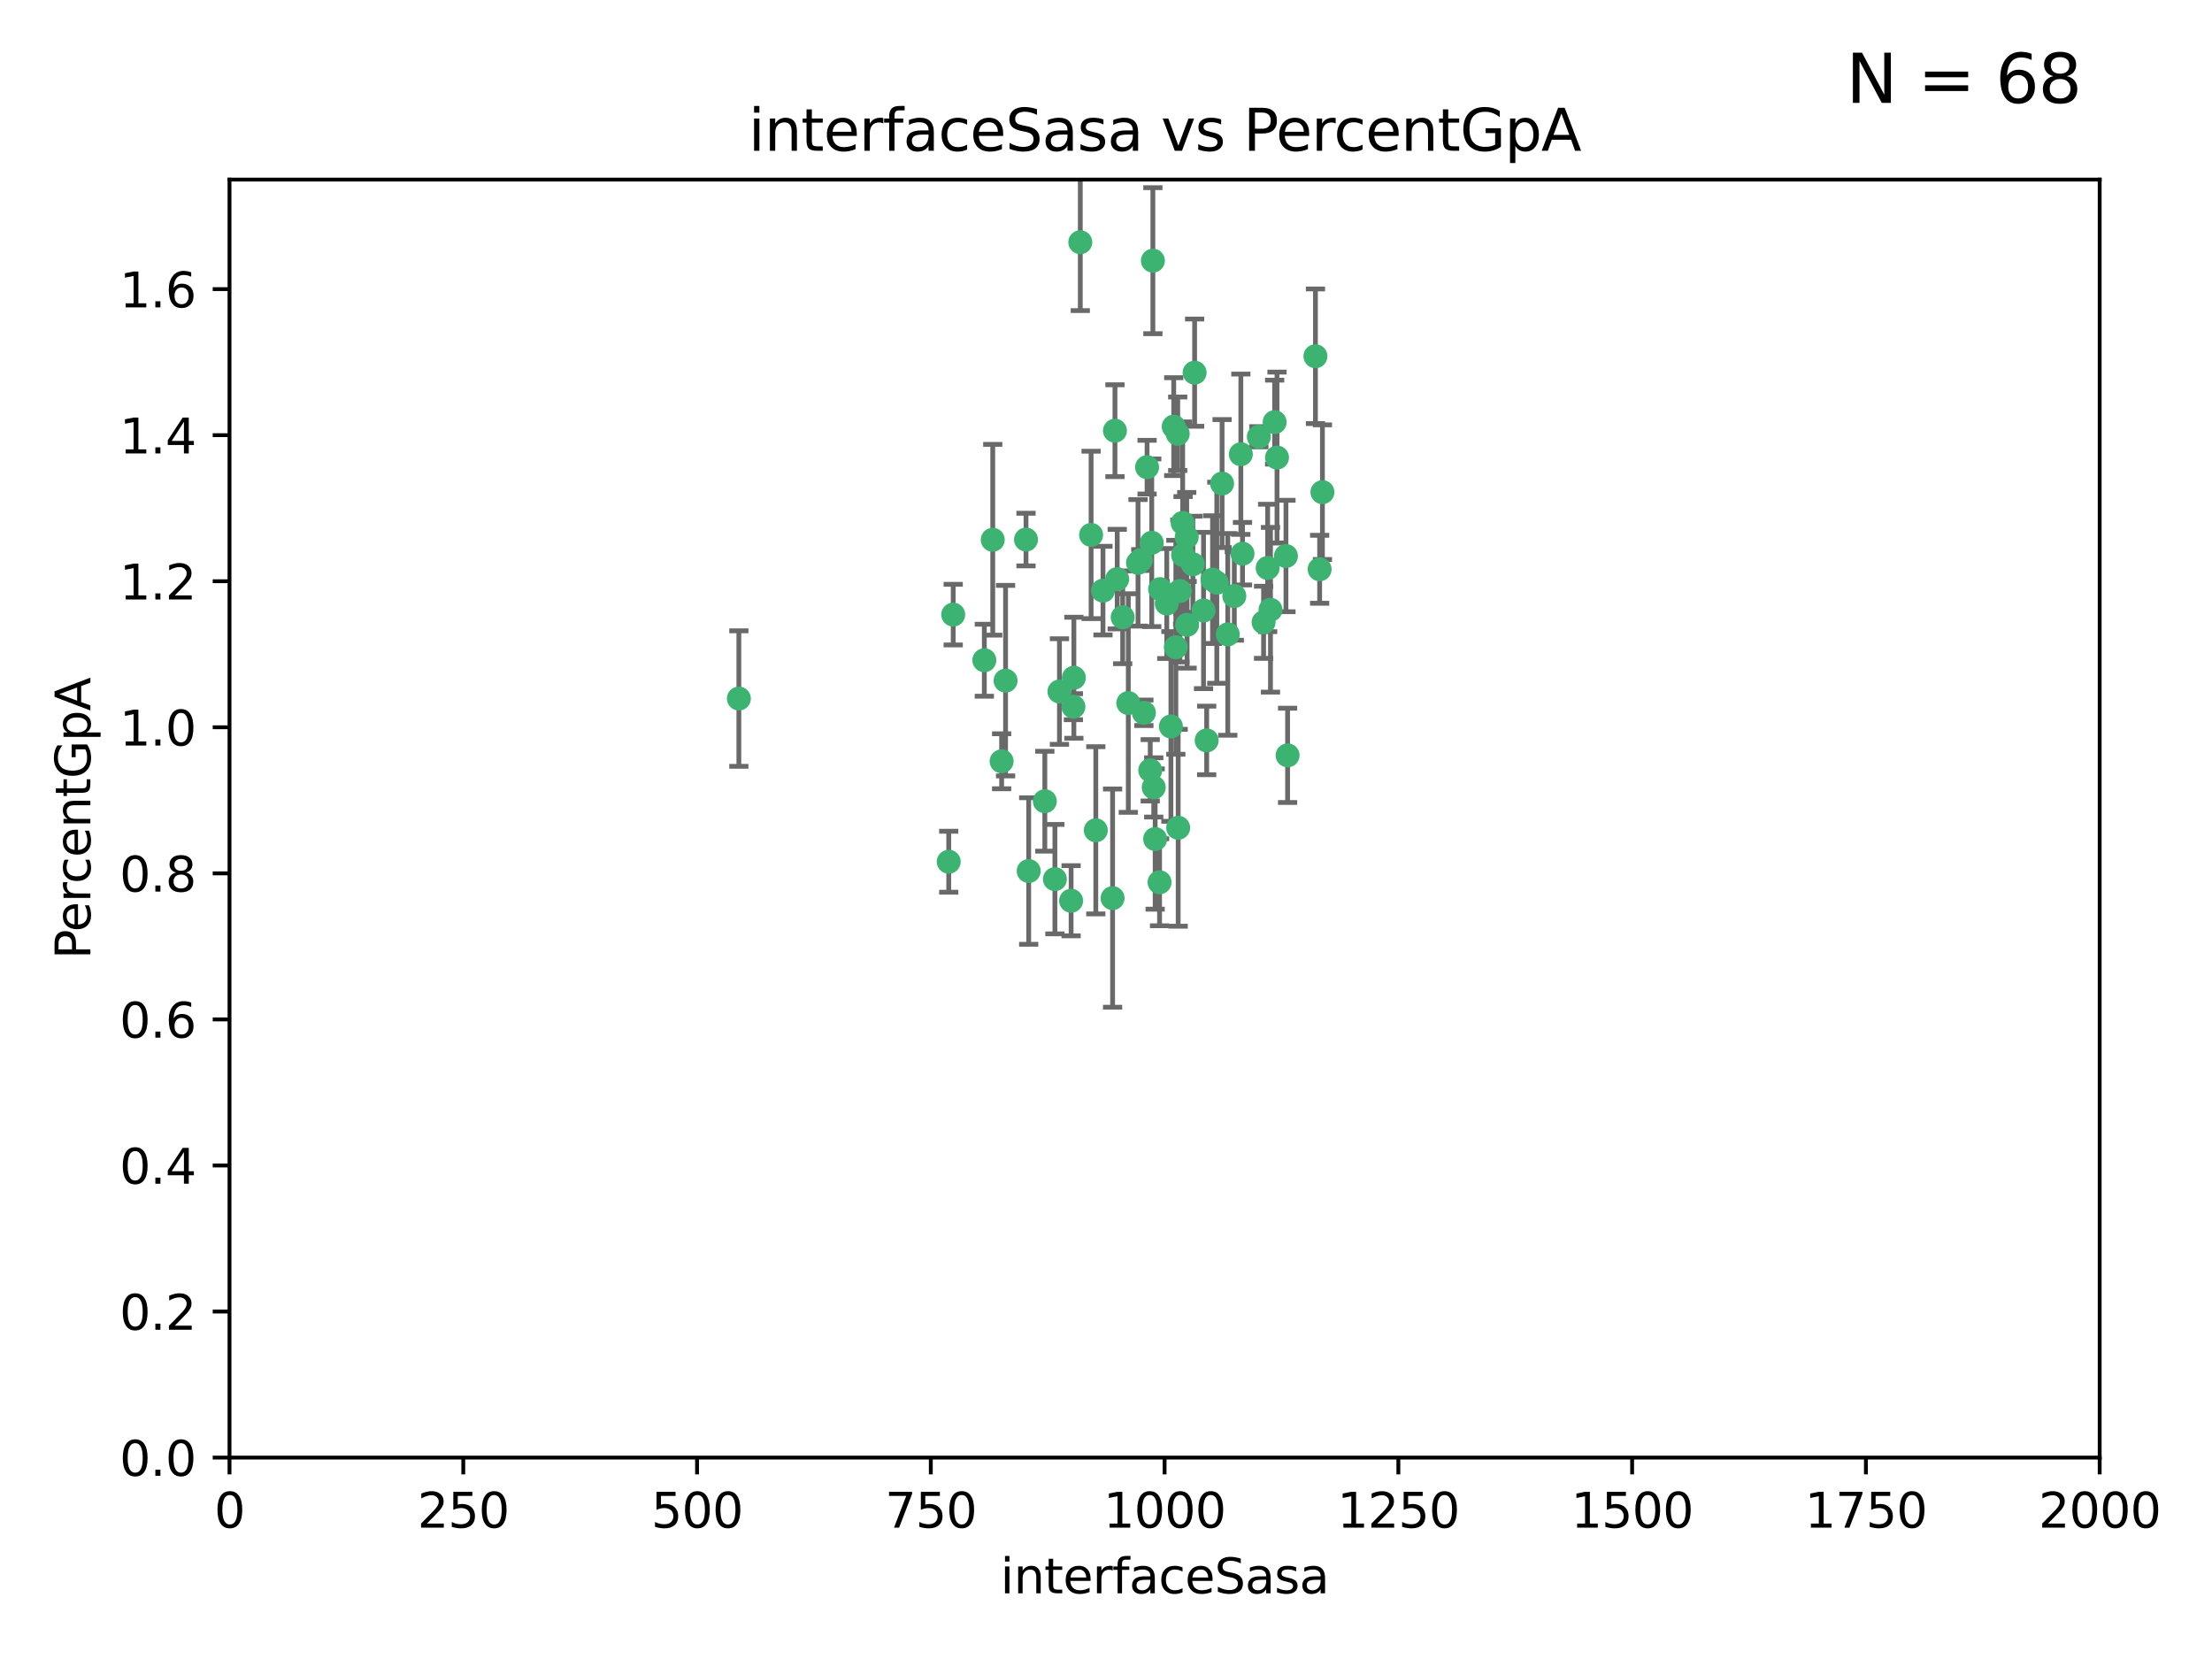 <?xml version="1.0" encoding="utf-8" standalone="no"?>
<!DOCTYPE svg PUBLIC "-//W3C//DTD SVG 1.1//EN"
  "http://www.w3.org/Graphics/SVG/1.1/DTD/svg11.dtd">
<svg xmlns:xlink="http://www.w3.org/1999/xlink" width="460.8pt" height="345.6pt" viewBox="0 0 460.8 345.6" xmlns="http://www.w3.org/2000/svg" version="1.1">
 <defs>
  <style type="text/css">*{stroke-linejoin: round; stroke-linecap: butt}</style>
 </defs>
 <g id="figure_1">
  <g id="patch_1">
   <path d="M 0 345.6 
L 460.8 345.6 
L 460.8 0 
L 0 0 
z
" style="fill: #ffffff"/>
  </g>
  <g id="axes_1">
   <g id="patch_2">
    <path d="M 47.81 303.64 
L 437.4 303.64 
L 437.4 37.411 
L 47.81 37.411 
z
" style="fill: #ffffff"/>
   </g>
   <g id="PathCollection_1">
    <defs>
     <path id="mf30e67324e" d="M 0 1.118 
C 0.297 1.118 0.581 1 0.791 0.791 
C 1 0.581 1.118 0.297 1.118 0 
C 1.118 -0.297 1 -0.581 0.791 -0.791 
C 0.581 -1 0.297 -1.118 0 -1.118 
C -0.297 -1.118 -0.581 -1 -0.791 -0.791 
C -1 -0.581 -1.118 -0.297 -1.118 0 
C -1.118 0.297 -1 0.581 -0.791 0.791 
C -0.581 1 -0.297 1.118 0 1.118 
z
" style="stroke: #3cb371"/>
    </defs>
    <g clip-path="url(#p46b8cdeca1)">
     <use xlink:href="#mf30e67324e" x="275.486" y="102.526" style="fill: #3cb371; stroke: #3cb371"/>
     <use xlink:href="#mf30e67324e" x="274.906" y="118.592" style="fill: #3cb371; stroke: #3cb371"/>
     <use xlink:href="#mf30e67324e" x="258.839" y="115.347" style="fill: #3cb371; stroke: #3cb371"/>
     <use xlink:href="#mf30e67324e" x="266.025" y="95.318" style="fill: #3cb371; stroke: #3cb371"/>
     <use xlink:href="#mf30e67324e" x="274.033" y="74.211" style="fill: #3cb371; stroke: #3cb371"/>
     <use xlink:href="#mf30e67324e" x="244.948" y="134.836" style="fill: #3cb371; stroke: #3cb371"/>
     <use xlink:href="#mf30e67324e" x="245.342" y="90.362" style="fill: #3cb371; stroke: #3cb371"/>
     <use xlink:href="#mf30e67324e" x="238.294" y="148.487" style="fill: #3cb371; stroke: #3cb371"/>
     <use xlink:href="#mf30e67324e" x="265.53" y="87.939" style="fill: #3cb371; stroke: #3cb371"/>
     <use xlink:href="#mf30e67324e" x="240.166" y="54.304" style="fill: #3cb371; stroke: #3cb371"/>
     <use xlink:href="#mf30e67324e" x="233.876" y="128.593" style="fill: #3cb371; stroke: #3cb371"/>
     <use xlink:href="#mf30e67324e" x="246.37" y="108.935" style="fill: #3cb371; stroke: #3cb371"/>
     <use xlink:href="#mf30e67324e" x="247.296" y="130.157" style="fill: #3cb371; stroke: #3cb371"/>
     <use xlink:href="#mf30e67324e" x="231.774" y="187.094" style="fill: #3cb371; stroke: #3cb371"/>
     <use xlink:href="#mf30e67324e" x="238.956" y="97.317" style="fill: #3cb371; stroke: #3cb371"/>
     <use xlink:href="#mf30e67324e" x="243.059" y="125.723" style="fill: #3cb371; stroke: #3cb371"/>
     <use xlink:href="#mf30e67324e" x="267.887" y="115.829" style="fill: #3cb371; stroke: #3cb371"/>
     <use xlink:href="#mf30e67324e" x="245.788" y="123.117" style="fill: #3cb371; stroke: #3cb371"/>
     <use xlink:href="#mf30e67324e" x="219.756" y="183.14" style="fill: #3cb371; stroke: #3cb371"/>
     <use xlink:href="#mf30e67324e" x="220.702" y="144.057" style="fill: #3cb371; stroke: #3cb371"/>
     <use xlink:href="#mf30e67324e" x="217.656" y="166.909" style="fill: #3cb371; stroke: #3cb371"/>
     <use xlink:href="#mf30e67324e" x="244.508" y="88.874" style="fill: #3cb371; stroke: #3cb371"/>
     <use xlink:href="#mf30e67324e" x="250.718" y="127.171" style="fill: #3cb371; stroke: #3cb371"/>
     <use xlink:href="#mf30e67324e" x="245.435" y="172.439" style="fill: #3cb371; stroke: #3cb371"/>
     <use xlink:href="#mf30e67324e" x="264.664" y="127.028" style="fill: #3cb371; stroke: #3cb371"/>
     <use xlink:href="#mf30e67324e" x="240.345" y="164.032" style="fill: #3cb371; stroke: #3cb371"/>
     <use xlink:href="#mf30e67324e" x="229.772" y="123.038" style="fill: #3cb371; stroke: #3cb371"/>
     <use xlink:href="#mf30e67324e" x="257.131" y="124.161" style="fill: #3cb371; stroke: #3cb371"/>
     <use xlink:href="#mf30e67324e" x="153.919" y="145.522" style="fill: #3cb371; stroke: #3cb371"/>
     <use xlink:href="#mf30e67324e" x="268.23" y="157.353" style="fill: #3cb371; stroke: #3cb371"/>
     <use xlink:href="#mf30e67324e" x="206.808" y="112.441" style="fill: #3cb371; stroke: #3cb371"/>
     <use xlink:href="#mf30e67324e" x="246.456" y="115.624" style="fill: #3cb371; stroke: #3cb371"/>
     <use xlink:href="#mf30e67324e" x="252.596" y="120.746" style="fill: #3cb371; stroke: #3cb371"/>
     <use xlink:href="#mf30e67324e" x="239.93" y="113.07" style="fill: #3cb371; stroke: #3cb371"/>
     <use xlink:href="#mf30e67324e" x="232.737" y="120.64" style="fill: #3cb371; stroke: #3cb371"/>
     <use xlink:href="#mf30e67324e" x="225.044" y="50.463" style="fill: #3cb371; stroke: #3cb371"/>
     <use xlink:href="#mf30e67324e" x="264.075" y="118.317" style="fill: #3cb371; stroke: #3cb371"/>
     <use xlink:href="#mf30e67324e" x="255.769" y="132.151" style="fill: #3cb371; stroke: #3cb371"/>
     <use xlink:href="#mf30e67324e" x="248.492" y="117.548" style="fill: #3cb371; stroke: #3cb371"/>
     <use xlink:href="#mf30e67324e" x="198.57" y="128.033" style="fill: #3cb371; stroke: #3cb371"/>
     <use xlink:href="#mf30e67324e" x="241.67" y="122.726" style="fill: #3cb371; stroke: #3cb371"/>
     <use xlink:href="#mf30e67324e" x="213.736" y="112.4" style="fill: #3cb371; stroke: #3cb371"/>
     <use xlink:href="#mf30e67324e" x="253.48" y="121.39" style="fill: #3cb371; stroke: #3cb371"/>
     <use xlink:href="#mf30e67324e" x="227.298" y="111.43" style="fill: #3cb371; stroke: #3cb371"/>
     <use xlink:href="#mf30e67324e" x="223.706" y="141.186" style="fill: #3cb371; stroke: #3cb371"/>
     <use xlink:href="#mf30e67324e" x="254.581" y="100.735" style="fill: #3cb371; stroke: #3cb371"/>
     <use xlink:href="#mf30e67324e" x="223.131" y="187.642" style="fill: #3cb371; stroke: #3cb371"/>
     <use xlink:href="#mf30e67324e" x="262.238" y="90.985" style="fill: #3cb371; stroke: #3cb371"/>
     <use xlink:href="#mf30e67324e" x="237.649" y="116.663" style="fill: #3cb371; stroke: #3cb371"/>
     <use xlink:href="#mf30e67324e" x="237.069" y="117.25" style="fill: #3cb371; stroke: #3cb371"/>
     <use xlink:href="#mf30e67324e" x="247.216" y="111.877" style="fill: #3cb371; stroke: #3cb371"/>
     <use xlink:href="#mf30e67324e" x="214.295" y="181.451" style="fill: #3cb371; stroke: #3cb371"/>
     <use xlink:href="#mf30e67324e" x="232.265" y="89.722" style="fill: #3cb371; stroke: #3cb371"/>
     <use xlink:href="#mf30e67324e" x="228.278" y="172.967" style="fill: #3cb371; stroke: #3cb371"/>
     <use xlink:href="#mf30e67324e" x="258.492" y="94.622" style="fill: #3cb371; stroke: #3cb371"/>
     <use xlink:href="#mf30e67324e" x="205.056" y="137.537" style="fill: #3cb371; stroke: #3cb371"/>
     <use xlink:href="#mf30e67324e" x="239.615" y="160.464" style="fill: #3cb371; stroke: #3cb371"/>
     <use xlink:href="#mf30e67324e" x="241.557" y="183.793" style="fill: #3cb371; stroke: #3cb371"/>
     <use xlink:href="#mf30e67324e" x="263.228" y="129.634" style="fill: #3cb371; stroke: #3cb371"/>
     <use xlink:href="#mf30e67324e" x="251.371" y="154.242" style="fill: #3cb371; stroke: #3cb371"/>
     <use xlink:href="#mf30e67324e" x="223.611" y="147.219" style="fill: #3cb371; stroke: #3cb371"/>
     <use xlink:href="#mf30e67324e" x="240.64" y="174.785" style="fill: #3cb371; stroke: #3cb371"/>
     <use xlink:href="#mf30e67324e" x="235.045" y="146.454" style="fill: #3cb371; stroke: #3cb371"/>
     <use xlink:href="#mf30e67324e" x="209.48" y="141.79" style="fill: #3cb371; stroke: #3cb371"/>
     <use xlink:href="#mf30e67324e" x="243.922" y="151.336" style="fill: #3cb371; stroke: #3cb371"/>
     <use xlink:href="#mf30e67324e" x="248.862" y="77.63" style="fill: #3cb371; stroke: #3cb371"/>
     <use xlink:href="#mf30e67324e" x="197.639" y="179.513" style="fill: #3cb371; stroke: #3cb371"/>
     <use xlink:href="#mf30e67324e" x="208.658" y="158.587" style="fill: #3cb371; stroke: #3cb371"/>
    </g>
   </g>
   <g id="matplotlib.axis_1">
    <g id="xtick_1">
     <g id="line2d_1">
      <defs>
       <path id="mecc0813a8c" d="M 0 0 
L 0 3.5 
" style="stroke: #000000; stroke-width: 0.8"/>
      </defs>
      <g>
       <use xlink:href="#mecc0813a8c" x="47.81" y="303.64" style="stroke: #000000; stroke-width: 0.8"/>
      </g>
     </g>
     <g id="text_1">
      <!-- 0 -->
      <g transform="translate(44.629 318.238)scale(0.1 -0.1)">
       <defs>
        <path id="DejaVuSans-30" d="M 2034 4250 
Q 1547 4250 1301 3770 
Q 1056 3291 1056 2328 
Q 1056 1369 1301 889 
Q 1547 409 2034 409 
Q 2525 409 2770 889 
Q 3016 1369 3016 2328 
Q 3016 3291 2770 3770 
Q 2525 4250 2034 4250 
z
M 2034 4750 
Q 2819 4750 3233 4129 
Q 3647 3509 3647 2328 
Q 3647 1150 3233 529 
Q 2819 -91 2034 -91 
Q 1250 -91 836 529 
Q 422 1150 422 2328 
Q 422 3509 836 4129 
Q 1250 4750 2034 4750 
z
" transform="scale(0.016)"/>
       </defs>
       <use xlink:href="#DejaVuSans-30"/>
      </g>
     </g>
    </g>
    <g id="xtick_2">
     <g id="line2d_2">
      <g>
       <use xlink:href="#mecc0813a8c" x="96.509" y="303.64" style="stroke: #000000; stroke-width: 0.8"/>
      </g>
     </g>
     <g id="text_2">
      <!-- 250 -->
      <g transform="translate(86.965 318.238)scale(0.1 -0.1)">
       <defs>
        <path id="DejaVuSans-32" d="M 1228 531 
L 3431 531 
L 3431 0 
L 469 0 
L 469 531 
Q 828 903 1448 1529 
Q 2069 2156 2228 2338 
Q 2531 2678 2651 2914 
Q 2772 3150 2772 3378 
Q 2772 3750 2511 3984 
Q 2250 4219 1831 4219 
Q 1534 4219 1204 4116 
Q 875 4013 500 3803 
L 500 4441 
Q 881 4594 1212 4672 
Q 1544 4750 1819 4750 
Q 2544 4750 2975 4387 
Q 3406 4025 3406 3419 
Q 3406 3131 3298 2873 
Q 3191 2616 2906 2266 
Q 2828 2175 2409 1742 
Q 1991 1309 1228 531 
z
" transform="scale(0.016)"/>
        <path id="DejaVuSans-35" d="M 691 4666 
L 3169 4666 
L 3169 4134 
L 1269 4134 
L 1269 2991 
Q 1406 3038 1543 3061 
Q 1681 3084 1819 3084 
Q 2600 3084 3056 2656 
Q 3513 2228 3513 1497 
Q 3513 744 3044 326 
Q 2575 -91 1722 -91 
Q 1428 -91 1123 -41 
Q 819 9 494 109 
L 494 744 
Q 775 591 1075 516 
Q 1375 441 1709 441 
Q 2250 441 2565 725 
Q 2881 1009 2881 1497 
Q 2881 1984 2565 2268 
Q 2250 2553 1709 2553 
Q 1456 2553 1204 2497 
Q 953 2441 691 2322 
L 691 4666 
z
" transform="scale(0.016)"/>
       </defs>
       <use xlink:href="#DejaVuSans-32"/>
       <use xlink:href="#DejaVuSans-35" x="63.623"/>
       <use xlink:href="#DejaVuSans-30" x="127.246"/>
      </g>
     </g>
    </g>
    <g id="xtick_3">
     <g id="line2d_3">
      <g>
       <use xlink:href="#mecc0813a8c" x="145.208" y="303.64" style="stroke: #000000; stroke-width: 0.8"/>
      </g>
     </g>
     <g id="text_3">
      <!-- 500 -->
      <g transform="translate(135.664 318.238)scale(0.1 -0.1)">
       <use xlink:href="#DejaVuSans-35"/>
       <use xlink:href="#DejaVuSans-30" x="63.623"/>
       <use xlink:href="#DejaVuSans-30" x="127.246"/>
      </g>
     </g>
    </g>
    <g id="xtick_4">
     <g id="line2d_4">
      <g>
       <use xlink:href="#mecc0813a8c" x="193.906" y="303.64" style="stroke: #000000; stroke-width: 0.8"/>
      </g>
     </g>
     <g id="text_4">
      <!-- 750 -->
      <g transform="translate(184.363 318.238)scale(0.1 -0.1)">
       <defs>
        <path id="DejaVuSans-37" d="M 525 4666 
L 3525 4666 
L 3525 4397 
L 1831 0 
L 1172 0 
L 2766 4134 
L 525 4134 
L 525 4666 
z
" transform="scale(0.016)"/>
       </defs>
       <use xlink:href="#DejaVuSans-37"/>
       <use xlink:href="#DejaVuSans-35" x="63.623"/>
       <use xlink:href="#DejaVuSans-30" x="127.246"/>
      </g>
     </g>
    </g>
    <g id="xtick_5">
     <g id="line2d_5">
      <g>
       <use xlink:href="#mecc0813a8c" x="242.605" y="303.64" style="stroke: #000000; stroke-width: 0.8"/>
      </g>
     </g>
     <g id="text_5">
      <!-- 1000 -->
      <g transform="translate(229.88 318.238)scale(0.1 -0.1)">
       <defs>
        <path id="DejaVuSans-31" d="M 794 531 
L 1825 531 
L 1825 4091 
L 703 3866 
L 703 4441 
L 1819 4666 
L 2450 4666 
L 2450 531 
L 3481 531 
L 3481 0 
L 794 0 
L 794 531 
z
" transform="scale(0.016)"/>
       </defs>
       <use xlink:href="#DejaVuSans-31"/>
       <use xlink:href="#DejaVuSans-30" x="63.623"/>
       <use xlink:href="#DejaVuSans-30" x="127.246"/>
       <use xlink:href="#DejaVuSans-30" x="190.869"/>
      </g>
     </g>
    </g>
    <g id="xtick_6">
     <g id="line2d_6">
      <g>
       <use xlink:href="#mecc0813a8c" x="291.304" y="303.64" style="stroke: #000000; stroke-width: 0.8"/>
      </g>
     </g>
     <g id="text_6">
      <!-- 1250 -->
      <g transform="translate(278.579 318.238)scale(0.1 -0.1)">
       <use xlink:href="#DejaVuSans-31"/>
       <use xlink:href="#DejaVuSans-32" x="63.623"/>
       <use xlink:href="#DejaVuSans-35" x="127.246"/>
       <use xlink:href="#DejaVuSans-30" x="190.869"/>
      </g>
     </g>
    </g>
    <g id="xtick_7">
     <g id="line2d_7">
      <g>
       <use xlink:href="#mecc0813a8c" x="340.002" y="303.64" style="stroke: #000000; stroke-width: 0.8"/>
      </g>
     </g>
     <g id="text_7">
      <!-- 1500 -->
      <g transform="translate(327.277 318.238)scale(0.1 -0.1)">
       <use xlink:href="#DejaVuSans-31"/>
       <use xlink:href="#DejaVuSans-35" x="63.623"/>
       <use xlink:href="#DejaVuSans-30" x="127.246"/>
       <use xlink:href="#DejaVuSans-30" x="190.869"/>
      </g>
     </g>
    </g>
    <g id="xtick_8">
     <g id="line2d_8">
      <g>
       <use xlink:href="#mecc0813a8c" x="388.701" y="303.64" style="stroke: #000000; stroke-width: 0.8"/>
      </g>
     </g>
     <g id="text_8">
      <!-- 1750 -->
      <g transform="translate(375.976 318.238)scale(0.1 -0.1)">
       <use xlink:href="#DejaVuSans-31"/>
       <use xlink:href="#DejaVuSans-37" x="63.623"/>
       <use xlink:href="#DejaVuSans-35" x="127.246"/>
       <use xlink:href="#DejaVuSans-30" x="190.869"/>
      </g>
     </g>
    </g>
    <g id="xtick_9">
     <g id="line2d_9">
      <g>
       <use xlink:href="#mecc0813a8c" x="437.4" y="303.64" style="stroke: #000000; stroke-width: 0.8"/>
      </g>
     </g>
     <g id="text_9">
      <!-- 2000 -->
      <g transform="translate(424.675 318.238)scale(0.1 -0.1)">
       <use xlink:href="#DejaVuSans-32"/>
       <use xlink:href="#DejaVuSans-30" x="63.623"/>
       <use xlink:href="#DejaVuSans-30" x="127.246"/>
       <use xlink:href="#DejaVuSans-30" x="190.869"/>
      </g>
     </g>
    </g>
    <g id="text_10">
     <!-- interfaceSasa -->
     <g transform="translate(208.398 331.917)scale(0.1 -0.1)">
      <defs>
       <path id="DejaVuSans-69" d="M 603 3500 
L 1178 3500 
L 1178 0 
L 603 0 
L 603 3500 
z
M 603 4863 
L 1178 4863 
L 1178 4134 
L 603 4134 
L 603 4863 
z
" transform="scale(0.016)"/>
       <path id="DejaVuSans-6e" d="M 3513 2113 
L 3513 0 
L 2938 0 
L 2938 2094 
Q 2938 2591 2744 2837 
Q 2550 3084 2163 3084 
Q 1697 3084 1428 2787 
Q 1159 2491 1159 1978 
L 1159 0 
L 581 0 
L 581 3500 
L 1159 3500 
L 1159 2956 
Q 1366 3272 1645 3428 
Q 1925 3584 2291 3584 
Q 2894 3584 3203 3211 
Q 3513 2838 3513 2113 
z
" transform="scale(0.016)"/>
       <path id="DejaVuSans-74" d="M 1172 4494 
L 1172 3500 
L 2356 3500 
L 2356 3053 
L 1172 3053 
L 1172 1153 
Q 1172 725 1289 603 
Q 1406 481 1766 481 
L 2356 481 
L 2356 0 
L 1766 0 
Q 1100 0 847 248 
Q 594 497 594 1153 
L 594 3053 
L 172 3053 
L 172 3500 
L 594 3500 
L 594 4494 
L 1172 4494 
z
" transform="scale(0.016)"/>
       <path id="DejaVuSans-65" d="M 3597 1894 
L 3597 1613 
L 953 1613 
Q 991 1019 1311 708 
Q 1631 397 2203 397 
Q 2534 397 2845 478 
Q 3156 559 3463 722 
L 3463 178 
Q 3153 47 2828 -22 
Q 2503 -91 2169 -91 
Q 1331 -91 842 396 
Q 353 884 353 1716 
Q 353 2575 817 3079 
Q 1281 3584 2069 3584 
Q 2775 3584 3186 3129 
Q 3597 2675 3597 1894 
z
M 3022 2063 
Q 3016 2534 2758 2815 
Q 2500 3097 2075 3097 
Q 1594 3097 1305 2825 
Q 1016 2553 972 2059 
L 3022 2063 
z
" transform="scale(0.016)"/>
       <path id="DejaVuSans-72" d="M 2631 2963 
Q 2534 3019 2420 3045 
Q 2306 3072 2169 3072 
Q 1681 3072 1420 2755 
Q 1159 2438 1159 1844 
L 1159 0 
L 581 0 
L 581 3500 
L 1159 3500 
L 1159 2956 
Q 1341 3275 1631 3429 
Q 1922 3584 2338 3584 
Q 2397 3584 2469 3576 
Q 2541 3569 2628 3553 
L 2631 2963 
z
" transform="scale(0.016)"/>
       <path id="DejaVuSans-66" d="M 2375 4863 
L 2375 4384 
L 1825 4384 
Q 1516 4384 1395 4259 
Q 1275 4134 1275 3809 
L 1275 3500 
L 2222 3500 
L 2222 3053 
L 1275 3053 
L 1275 0 
L 697 0 
L 697 3053 
L 147 3053 
L 147 3500 
L 697 3500 
L 697 3744 
Q 697 4328 969 4595 
Q 1241 4863 1831 4863 
L 2375 4863 
z
" transform="scale(0.016)"/>
       <path id="DejaVuSans-61" d="M 2194 1759 
Q 1497 1759 1228 1600 
Q 959 1441 959 1056 
Q 959 750 1161 570 
Q 1363 391 1709 391 
Q 2188 391 2477 730 
Q 2766 1069 2766 1631 
L 2766 1759 
L 2194 1759 
z
M 3341 1997 
L 3341 0 
L 2766 0 
L 2766 531 
Q 2569 213 2275 61 
Q 1981 -91 1556 -91 
Q 1019 -91 701 211 
Q 384 513 384 1019 
Q 384 1609 779 1909 
Q 1175 2209 1959 2209 
L 2766 2209 
L 2766 2266 
Q 2766 2663 2505 2880 
Q 2244 3097 1772 3097 
Q 1472 3097 1187 3025 
Q 903 2953 641 2809 
L 641 3341 
Q 956 3463 1253 3523 
Q 1550 3584 1831 3584 
Q 2591 3584 2966 3190 
Q 3341 2797 3341 1997 
z
" transform="scale(0.016)"/>
       <path id="DejaVuSans-63" d="M 3122 3366 
L 3122 2828 
Q 2878 2963 2633 3030 
Q 2388 3097 2138 3097 
Q 1578 3097 1268 2742 
Q 959 2388 959 1747 
Q 959 1106 1268 751 
Q 1578 397 2138 397 
Q 2388 397 2633 464 
Q 2878 531 3122 666 
L 3122 134 
Q 2881 22 2623 -34 
Q 2366 -91 2075 -91 
Q 1284 -91 818 406 
Q 353 903 353 1747 
Q 353 2603 823 3093 
Q 1294 3584 2113 3584 
Q 2378 3584 2631 3529 
Q 2884 3475 3122 3366 
z
" transform="scale(0.016)"/>
       <path id="DejaVuSans-53" d="M 3425 4513 
L 3425 3897 
Q 3066 4069 2747 4153 
Q 2428 4238 2131 4238 
Q 1616 4238 1336 4038 
Q 1056 3838 1056 3469 
Q 1056 3159 1242 3001 
Q 1428 2844 1947 2747 
L 2328 2669 
Q 3034 2534 3370 2195 
Q 3706 1856 3706 1288 
Q 3706 609 3251 259 
Q 2797 -91 1919 -91 
Q 1588 -91 1214 -16 
Q 841 59 441 206 
L 441 856 
Q 825 641 1194 531 
Q 1563 422 1919 422 
Q 2459 422 2753 634 
Q 3047 847 3047 1241 
Q 3047 1584 2836 1778 
Q 2625 1972 2144 2069 
L 1759 2144 
Q 1053 2284 737 2584 
Q 422 2884 422 3419 
Q 422 4038 858 4394 
Q 1294 4750 2059 4750 
Q 2388 4750 2728 4690 
Q 3069 4631 3425 4513 
z
" transform="scale(0.016)"/>
       <path id="DejaVuSans-73" d="M 2834 3397 
L 2834 2853 
Q 2591 2978 2328 3040 
Q 2066 3103 1784 3103 
Q 1356 3103 1142 2972 
Q 928 2841 928 2578 
Q 928 2378 1081 2264 
Q 1234 2150 1697 2047 
L 1894 2003 
Q 2506 1872 2764 1633 
Q 3022 1394 3022 966 
Q 3022 478 2636 193 
Q 2250 -91 1575 -91 
Q 1294 -91 989 -36 
Q 684 19 347 128 
L 347 722 
Q 666 556 975 473 
Q 1284 391 1588 391 
Q 1994 391 2212 530 
Q 2431 669 2431 922 
Q 2431 1156 2273 1281 
Q 2116 1406 1581 1522 
L 1381 1569 
Q 847 1681 609 1914 
Q 372 2147 372 2553 
Q 372 3047 722 3315 
Q 1072 3584 1716 3584 
Q 2034 3584 2315 3537 
Q 2597 3491 2834 3397 
z
" transform="scale(0.016)"/>
      </defs>
      <use xlink:href="#DejaVuSans-69"/>
      <use xlink:href="#DejaVuSans-6e" x="27.783"/>
      <use xlink:href="#DejaVuSans-74" x="91.162"/>
      <use xlink:href="#DejaVuSans-65" x="130.371"/>
      <use xlink:href="#DejaVuSans-72" x="191.895"/>
      <use xlink:href="#DejaVuSans-66" x="233.008"/>
      <use xlink:href="#DejaVuSans-61" x="268.213"/>
      <use xlink:href="#DejaVuSans-63" x="329.492"/>
      <use xlink:href="#DejaVuSans-65" x="384.473"/>
      <use xlink:href="#DejaVuSans-53" x="445.996"/>
      <use xlink:href="#DejaVuSans-61" x="509.473"/>
      <use xlink:href="#DejaVuSans-73" x="570.752"/>
      <use xlink:href="#DejaVuSans-61" x="622.852"/>
     </g>
    </g>
   </g>
   <g id="matplotlib.axis_2">
    <g id="ytick_1">
     <g id="line2d_10">
      <defs>
       <path id="m8a9eab39d9" d="M 0 0 
L -3.5 0 
" style="stroke: #000000; stroke-width: 0.8"/>
      </defs>
      <g>
       <use xlink:href="#m8a9eab39d9" x="47.81" y="303.64" style="stroke: #000000; stroke-width: 0.8"/>
      </g>
     </g>
     <g id="text_11">
      <!-- 0.0 -->
      <g transform="translate(24.907 307.439)scale(0.1 -0.1)">
       <defs>
        <path id="DejaVuSans-2e" d="M 684 794 
L 1344 794 
L 1344 0 
L 684 0 
L 684 794 
z
" transform="scale(0.016)"/>
       </defs>
       <use xlink:href="#DejaVuSans-30"/>
       <use xlink:href="#DejaVuSans-2e" x="63.623"/>
       <use xlink:href="#DejaVuSans-30" x="95.41"/>
      </g>
     </g>
    </g>
    <g id="ytick_2">
     <g id="line2d_11">
      <g>
       <use xlink:href="#m8a9eab39d9" x="47.81" y="273.214" style="stroke: #000000; stroke-width: 0.8"/>
      </g>
     </g>
     <g id="text_12">
      <!-- 0.2 -->
      <g transform="translate(24.907 277.013)scale(0.1 -0.1)">
       <use xlink:href="#DejaVuSans-30"/>
       <use xlink:href="#DejaVuSans-2e" x="63.623"/>
       <use xlink:href="#DejaVuSans-32" x="95.41"/>
      </g>
     </g>
    </g>
    <g id="ytick_3">
     <g id="line2d_12">
      <g>
       <use xlink:href="#m8a9eab39d9" x="47.81" y="242.788" style="stroke: #000000; stroke-width: 0.8"/>
      </g>
     </g>
     <g id="text_13">
      <!-- 0.4 -->
      <g transform="translate(24.907 246.587)scale(0.1 -0.1)">
       <defs>
        <path id="DejaVuSans-34" d="M 2419 4116 
L 825 1625 
L 2419 1625 
L 2419 4116 
z
M 2253 4666 
L 3047 4666 
L 3047 1625 
L 3713 1625 
L 3713 1100 
L 3047 1100 
L 3047 0 
L 2419 0 
L 2419 1100 
L 313 1100 
L 313 1709 
L 2253 4666 
z
" transform="scale(0.016)"/>
       </defs>
       <use xlink:href="#DejaVuSans-30"/>
       <use xlink:href="#DejaVuSans-2e" x="63.623"/>
       <use xlink:href="#DejaVuSans-34" x="95.41"/>
      </g>
     </g>
    </g>
    <g id="ytick_4">
     <g id="line2d_13">
      <g>
       <use xlink:href="#m8a9eab39d9" x="47.81" y="212.362" style="stroke: #000000; stroke-width: 0.8"/>
      </g>
     </g>
     <g id="text_14">
      <!-- 0.6 -->
      <g transform="translate(24.907 216.161)scale(0.1 -0.1)">
       <defs>
        <path id="DejaVuSans-36" d="M 2113 2584 
Q 1688 2584 1439 2293 
Q 1191 2003 1191 1497 
Q 1191 994 1439 701 
Q 1688 409 2113 409 
Q 2538 409 2786 701 
Q 3034 994 3034 1497 
Q 3034 2003 2786 2293 
Q 2538 2584 2113 2584 
z
M 3366 4563 
L 3366 3988 
Q 3128 4100 2886 4159 
Q 2644 4219 2406 4219 
Q 1781 4219 1451 3797 
Q 1122 3375 1075 2522 
Q 1259 2794 1537 2939 
Q 1816 3084 2150 3084 
Q 2853 3084 3261 2657 
Q 3669 2231 3669 1497 
Q 3669 778 3244 343 
Q 2819 -91 2113 -91 
Q 1303 -91 875 529 
Q 447 1150 447 2328 
Q 447 3434 972 4092 
Q 1497 4750 2381 4750 
Q 2619 4750 2861 4703 
Q 3103 4656 3366 4563 
z
" transform="scale(0.016)"/>
       </defs>
       <use xlink:href="#DejaVuSans-30"/>
       <use xlink:href="#DejaVuSans-2e" x="63.623"/>
       <use xlink:href="#DejaVuSans-36" x="95.41"/>
      </g>
     </g>
    </g>
    <g id="ytick_5">
     <g id="line2d_14">
      <g>
       <use xlink:href="#m8a9eab39d9" x="47.81" y="181.935" style="stroke: #000000; stroke-width: 0.8"/>
      </g>
     </g>
     <g id="text_15">
      <!-- 0.8 -->
      <g transform="translate(24.907 185.735)scale(0.1 -0.1)">
       <defs>
        <path id="DejaVuSans-38" d="M 2034 2216 
Q 1584 2216 1326 1975 
Q 1069 1734 1069 1313 
Q 1069 891 1326 650 
Q 1584 409 2034 409 
Q 2484 409 2743 651 
Q 3003 894 3003 1313 
Q 3003 1734 2745 1975 
Q 2488 2216 2034 2216 
z
M 1403 2484 
Q 997 2584 770 2862 
Q 544 3141 544 3541 
Q 544 4100 942 4425 
Q 1341 4750 2034 4750 
Q 2731 4750 3128 4425 
Q 3525 4100 3525 3541 
Q 3525 3141 3298 2862 
Q 3072 2584 2669 2484 
Q 3125 2378 3379 2068 
Q 3634 1759 3634 1313 
Q 3634 634 3220 271 
Q 2806 -91 2034 -91 
Q 1263 -91 848 271 
Q 434 634 434 1313 
Q 434 1759 690 2068 
Q 947 2378 1403 2484 
z
M 1172 3481 
Q 1172 3119 1398 2916 
Q 1625 2713 2034 2713 
Q 2441 2713 2670 2916 
Q 2900 3119 2900 3481 
Q 2900 3844 2670 4047 
Q 2441 4250 2034 4250 
Q 1625 4250 1398 4047 
Q 1172 3844 1172 3481 
z
" transform="scale(0.016)"/>
       </defs>
       <use xlink:href="#DejaVuSans-30"/>
       <use xlink:href="#DejaVuSans-2e" x="63.623"/>
       <use xlink:href="#DejaVuSans-38" x="95.41"/>
      </g>
     </g>
    </g>
    <g id="ytick_6">
     <g id="line2d_15">
      <g>
       <use xlink:href="#m8a9eab39d9" x="47.81" y="151.509" style="stroke: #000000; stroke-width: 0.8"/>
      </g>
     </g>
     <g id="text_16">
      <!-- 1.0 -->
      <g transform="translate(24.907 155.308)scale(0.1 -0.1)">
       <use xlink:href="#DejaVuSans-31"/>
       <use xlink:href="#DejaVuSans-2e" x="63.623"/>
       <use xlink:href="#DejaVuSans-30" x="95.41"/>
      </g>
     </g>
    </g>
    <g id="ytick_7">
     <g id="line2d_16">
      <g>
       <use xlink:href="#m8a9eab39d9" x="47.81" y="121.083" style="stroke: #000000; stroke-width: 0.8"/>
      </g>
     </g>
     <g id="text_17">
      <!-- 1.2 -->
      <g transform="translate(24.907 124.882)scale(0.1 -0.1)">
       <use xlink:href="#DejaVuSans-31"/>
       <use xlink:href="#DejaVuSans-2e" x="63.623"/>
       <use xlink:href="#DejaVuSans-32" x="95.41"/>
      </g>
     </g>
    </g>
    <g id="ytick_8">
     <g id="line2d_17">
      <g>
       <use xlink:href="#m8a9eab39d9" x="47.81" y="90.657" style="stroke: #000000; stroke-width: 0.8"/>
      </g>
     </g>
     <g id="text_18">
      <!-- 1.4 -->
      <g transform="translate(24.907 94.456)scale(0.1 -0.1)">
       <use xlink:href="#DejaVuSans-31"/>
       <use xlink:href="#DejaVuSans-2e" x="63.623"/>
       <use xlink:href="#DejaVuSans-34" x="95.41"/>
      </g>
     </g>
    </g>
    <g id="ytick_9">
     <g id="line2d_18">
      <g>
       <use xlink:href="#m8a9eab39d9" x="47.81" y="60.231" style="stroke: #000000; stroke-width: 0.8"/>
      </g>
     </g>
     <g id="text_19">
      <!-- 1.6 -->
      <g transform="translate(24.907 64.03)scale(0.1 -0.1)">
       <use xlink:href="#DejaVuSans-31"/>
       <use xlink:href="#DejaVuSans-2e" x="63.623"/>
       <use xlink:href="#DejaVuSans-36" x="95.41"/>
      </g>
     </g>
    </g>
    <g id="text_20">
     <!-- PercentGpA -->
     <g transform="translate(18.827 199.802)rotate(-90)scale(0.1 -0.1)">
      <defs>
       <path id="DejaVuSans-50" d="M 1259 4147 
L 1259 2394 
L 2053 2394 
Q 2494 2394 2734 2622 
Q 2975 2850 2975 3272 
Q 2975 3691 2734 3919 
Q 2494 4147 2053 4147 
L 1259 4147 
z
M 628 4666 
L 2053 4666 
Q 2838 4666 3239 4311 
Q 3641 3956 3641 3272 
Q 3641 2581 3239 2228 
Q 2838 1875 2053 1875 
L 1259 1875 
L 1259 0 
L 628 0 
L 628 4666 
z
" transform="scale(0.016)"/>
       <path id="DejaVuSans-47" d="M 3809 666 
L 3809 1919 
L 2778 1919 
L 2778 2438 
L 4434 2438 
L 4434 434 
Q 4069 175 3628 42 
Q 3188 -91 2688 -91 
Q 1594 -91 976 548 
Q 359 1188 359 2328 
Q 359 3472 976 4111 
Q 1594 4750 2688 4750 
Q 3144 4750 3555 4637 
Q 3966 4525 4313 4306 
L 4313 3634 
Q 3963 3931 3569 4081 
Q 3175 4231 2741 4231 
Q 1884 4231 1454 3753 
Q 1025 3275 1025 2328 
Q 1025 1384 1454 906 
Q 1884 428 2741 428 
Q 3075 428 3337 486 
Q 3600 544 3809 666 
z
" transform="scale(0.016)"/>
       <path id="DejaVuSans-70" d="M 1159 525 
L 1159 -1331 
L 581 -1331 
L 581 3500 
L 1159 3500 
L 1159 2969 
Q 1341 3281 1617 3432 
Q 1894 3584 2278 3584 
Q 2916 3584 3314 3078 
Q 3713 2572 3713 1747 
Q 3713 922 3314 415 
Q 2916 -91 2278 -91 
Q 1894 -91 1617 61 
Q 1341 213 1159 525 
z
M 3116 1747 
Q 3116 2381 2855 2742 
Q 2594 3103 2138 3103 
Q 1681 3103 1420 2742 
Q 1159 2381 1159 1747 
Q 1159 1113 1420 752 
Q 1681 391 2138 391 
Q 2594 391 2855 752 
Q 3116 1113 3116 1747 
z
" transform="scale(0.016)"/>
       <path id="DejaVuSans-41" d="M 2188 4044 
L 1331 1722 
L 3047 1722 
L 2188 4044 
z
M 1831 4666 
L 2547 4666 
L 4325 0 
L 3669 0 
L 3244 1197 
L 1141 1197 
L 716 0 
L 50 0 
L 1831 4666 
z
" transform="scale(0.016)"/>
      </defs>
      <use xlink:href="#DejaVuSans-50"/>
      <use xlink:href="#DejaVuSans-65" x="56.678"/>
      <use xlink:href="#DejaVuSans-72" x="118.201"/>
      <use xlink:href="#DejaVuSans-63" x="157.064"/>
      <use xlink:href="#DejaVuSans-65" x="212.045"/>
      <use xlink:href="#DejaVuSans-6e" x="273.568"/>
      <use xlink:href="#DejaVuSans-74" x="336.947"/>
      <use xlink:href="#DejaVuSans-47" x="376.156"/>
      <use xlink:href="#DejaVuSans-70" x="453.646"/>
      <use xlink:href="#DejaVuSans-41" x="517.123"/>
     </g>
    </g>
   </g>
   <g id="LineCollection_1">
    <path d="M 275.486 116.551 
L 275.486 88.502 
" clip-path="url(#p46b8cdeca1)" style="fill: none; stroke: #696969"/>
    <path d="M 274.906 125.671 
L 274.906 111.513 
" clip-path="url(#p46b8cdeca1)" style="fill: none; stroke: #696969"/>
    <path d="M 258.839 121.856 
L 258.839 108.837 
" clip-path="url(#p46b8cdeca1)" style="fill: none; stroke: #696969"/>
    <path d="M 266.025 113.125 
L 266.025 77.511 
" clip-path="url(#p46b8cdeca1)" style="fill: none; stroke: #696969"/>
    <path d="M 274.033 88.233 
L 274.033 60.19 
" clip-path="url(#p46b8cdeca1)" style="fill: none; stroke: #696969"/>
    <path d="M 244.948 157.119 
L 244.948 112.554 
" clip-path="url(#p46b8cdeca1)" style="fill: none; stroke: #696969"/>
    <path d="M 245.342 98.017 
L 245.342 82.708 
" clip-path="url(#p46b8cdeca1)" style="fill: none; stroke: #696969"/>
    <path d="M 238.294 151.141 
L 238.294 145.832 
" clip-path="url(#p46b8cdeca1)" style="fill: none; stroke: #696969"/>
    <path d="M 265.53 96.688 
L 265.53 79.189 
" clip-path="url(#p46b8cdeca1)" style="fill: none; stroke: #696969"/>
    <path d="M 240.166 69.514 
L 240.166 39.094 
" clip-path="url(#p46b8cdeca1)" style="fill: none; stroke: #696969"/>
    <path d="M 233.876 138.259 
L 233.876 118.927 
" clip-path="url(#p46b8cdeca1)" style="fill: none; stroke: #696969"/>
    <path d="M 246.37 129.975 
L 246.37 87.895 
" clip-path="url(#p46b8cdeca1)" style="fill: none; stroke: #696969"/>
    <path d="M 247.296 139.176 
L 247.296 121.139 
" clip-path="url(#p46b8cdeca1)" style="fill: none; stroke: #696969"/>
    <path d="M 231.774 209.823 
L 231.774 164.366 
" clip-path="url(#p46b8cdeca1)" style="fill: none; stroke: #696969"/>
    <path d="M 238.956 102.911 
L 238.956 91.723 
" clip-path="url(#p46b8cdeca1)" style="fill: none; stroke: #696969"/>
    <path d="M 243.059 137.173 
L 243.059 114.273 
" clip-path="url(#p46b8cdeca1)" style="fill: none; stroke: #696969"/>
    <path d="M 267.887 127.434 
L 267.887 104.223 
" clip-path="url(#p46b8cdeca1)" style="fill: none; stroke: #696969"/>
    <path d="M 245.788 137.906 
L 245.788 108.328 
" clip-path="url(#p46b8cdeca1)" style="fill: none; stroke: #696969"/>
    <path d="M 219.756 194.535 
L 219.756 171.745 
" clip-path="url(#p46b8cdeca1)" style="fill: none; stroke: #696969"/>
    <path d="M 220.702 155.054 
L 220.702 133.06 
" clip-path="url(#p46b8cdeca1)" style="fill: none; stroke: #696969"/>
    <path d="M 217.656 177.313 
L 217.656 156.505 
" clip-path="url(#p46b8cdeca1)" style="fill: none; stroke: #696969"/>
    <path d="M 244.508 99.068 
L 244.508 78.679 
" clip-path="url(#p46b8cdeca1)" style="fill: none; stroke: #696969"/>
    <path d="M 250.718 143.45 
L 250.718 110.892 
" clip-path="url(#p46b8cdeca1)" style="fill: none; stroke: #696969"/>
    <path d="M 245.435 192.948 
L 245.435 151.931 
" clip-path="url(#p46b8cdeca1)" style="fill: none; stroke: #696969"/>
    <path d="M 264.664 144.184 
L 264.664 109.872 
" clip-path="url(#p46b8cdeca1)" style="fill: none; stroke: #696969"/>
    <path d="M 240.345 170.206 
L 240.345 157.858 
" clip-path="url(#p46b8cdeca1)" style="fill: none; stroke: #696969"/>
    <path d="M 229.772 132.269 
L 229.772 113.807 
" clip-path="url(#p46b8cdeca1)" style="fill: none; stroke: #696969"/>
    <path d="M 257.131 133.371 
L 257.131 114.951 
" clip-path="url(#p46b8cdeca1)" style="fill: none; stroke: #696969"/>
    <path d="M 153.919 159.637 
L 153.919 131.407 
" clip-path="url(#p46b8cdeca1)" style="fill: none; stroke: #696969"/>
    <path d="M 268.23 167.175 
L 268.23 147.531 
" clip-path="url(#p46b8cdeca1)" style="fill: none; stroke: #696969"/>
    <path d="M 206.808 132.308 
L 206.808 92.574 
" clip-path="url(#p46b8cdeca1)" style="fill: none; stroke: #696969"/>
    <path d="M 246.456 127.805 
L 246.456 103.444 
" clip-path="url(#p46b8cdeca1)" style="fill: none; stroke: #696969"/>
    <path d="M 252.596 134.052 
L 252.596 107.441 
" clip-path="url(#p46b8cdeca1)" style="fill: none; stroke: #696969"/>
    <path d="M 239.93 130.531 
L 239.93 95.608 
" clip-path="url(#p46b8cdeca1)" style="fill: none; stroke: #696969"/>
    <path d="M 232.737 131.008 
L 232.737 110.272 
" clip-path="url(#p46b8cdeca1)" style="fill: none; stroke: #696969"/>
    <path d="M 225.044 64.704 
L 225.044 36.222 
" clip-path="url(#p46b8cdeca1)" style="fill: none; stroke: #696969"/>
    <path d="M 264.075 131.588 
L 264.075 105.046 
" clip-path="url(#p46b8cdeca1)" style="fill: none; stroke: #696969"/>
    <path d="M 255.769 153.161 
L 255.769 111.142 
" clip-path="url(#p46b8cdeca1)" style="fill: none; stroke: #696969"/>
    <path d="M 248.492 127.556 
L 248.492 107.539 
" clip-path="url(#p46b8cdeca1)" style="fill: none; stroke: #696969"/>
    <path d="M 198.57 134.352 
L 198.57 121.715 
" clip-path="url(#p46b8cdeca1)" style="fill: none; stroke: #696969"/>
    <path d="M 241.67 124.287 
L 241.67 121.164 
" clip-path="url(#p46b8cdeca1)" style="fill: none; stroke: #696969"/>
    <path d="M 213.736 117.881 
L 213.736 106.919 
" clip-path="url(#p46b8cdeca1)" style="fill: none; stroke: #696969"/>
    <path d="M 253.48 142.334 
L 253.48 100.445 
" clip-path="url(#p46b8cdeca1)" style="fill: none; stroke: #696969"/>
    <path d="M 227.298 128.867 
L 227.298 93.993 
" clip-path="url(#p46b8cdeca1)" style="fill: none; stroke: #696969"/>
    <path d="M 223.706 153.788 
L 223.706 128.583 
" clip-path="url(#p46b8cdeca1)" style="fill: none; stroke: #696969"/>
    <path d="M 254.581 114.065 
L 254.581 87.405 
" clip-path="url(#p46b8cdeca1)" style="fill: none; stroke: #696969"/>
    <path d="M 223.131 194.952 
L 223.131 180.332 
" clip-path="url(#p46b8cdeca1)" style="fill: none; stroke: #696969"/>
    <path d="M 262.238 93.09 
L 262.238 88.88 
" clip-path="url(#p46b8cdeca1)" style="fill: none; stroke: #696969"/>
    <path d="M 237.649 118.845 
L 237.649 114.48 
" clip-path="url(#p46b8cdeca1)" style="fill: none; stroke: #696969"/>
    <path d="M 237.069 130.424 
L 237.069 104.076 
" clip-path="url(#p46b8cdeca1)" style="fill: none; stroke: #696969"/>
    <path d="M 247.216 121.164 
L 247.216 102.59 
" clip-path="url(#p46b8cdeca1)" style="fill: none; stroke: #696969"/>
    <path d="M 214.295 196.715 
L 214.295 166.186 
" clip-path="url(#p46b8cdeca1)" style="fill: none; stroke: #696969"/>
    <path d="M 232.265 99.288 
L 232.265 80.155 
" clip-path="url(#p46b8cdeca1)" style="fill: none; stroke: #696969"/>
    <path d="M 228.278 190.388 
L 228.278 155.547 
" clip-path="url(#p46b8cdeca1)" style="fill: none; stroke: #696969"/>
    <path d="M 258.492 111.321 
L 258.492 77.924 
" clip-path="url(#p46b8cdeca1)" style="fill: none; stroke: #696969"/>
    <path d="M 205.056 145.036 
L 205.056 130.037 
" clip-path="url(#p46b8cdeca1)" style="fill: none; stroke: #696969"/>
    <path d="M 239.615 166.859 
L 239.615 154.07 
" clip-path="url(#p46b8cdeca1)" style="fill: none; stroke: #696969"/>
    <path d="M 241.557 192.858 
L 241.557 174.727 
" clip-path="url(#p46b8cdeca1)" style="fill: none; stroke: #696969"/>
    <path d="M 263.228 137.148 
L 263.228 122.121 
" clip-path="url(#p46b8cdeca1)" style="fill: none; stroke: #696969"/>
    <path d="M 251.371 161.382 
L 251.371 147.102 
" clip-path="url(#p46b8cdeca1)" style="fill: none; stroke: #696969"/>
    <path d="M 223.611 149.931 
L 223.611 144.506 
" clip-path="url(#p46b8cdeca1)" style="fill: none; stroke: #696969"/>
    <path d="M 240.64 189.396 
L 240.64 160.174 
" clip-path="url(#p46b8cdeca1)" style="fill: none; stroke: #696969"/>
    <path d="M 235.045 169.221 
L 235.045 123.686 
" clip-path="url(#p46b8cdeca1)" style="fill: none; stroke: #696969"/>
    <path d="M 209.48 161.635 
L 209.48 121.944 
" clip-path="url(#p46b8cdeca1)" style="fill: none; stroke: #696969"/>
    <path d="M 243.922 171.095 
L 243.922 131.576 
" clip-path="url(#p46b8cdeca1)" style="fill: none; stroke: #696969"/>
    <path d="M 248.862 88.796 
L 248.862 66.463 
" clip-path="url(#p46b8cdeca1)" style="fill: none; stroke: #696969"/>
    <path d="M 197.639 185.864 
L 197.639 173.162 
" clip-path="url(#p46b8cdeca1)" style="fill: none; stroke: #696969"/>
    <path d="M 208.658 164.314 
L 208.658 152.86 
" clip-path="url(#p46b8cdeca1)" style="fill: none; stroke: #696969"/>
   </g>
   <g id="line2d_19">
    <defs>
     <path id="m487e6e5835" d="M 2 0 
L -2 -0 
" style="stroke: #696969"/>
    </defs>
    <g clip-path="url(#p46b8cdeca1)">
     <use xlink:href="#m487e6e5835" x="275.486" y="116.551" style="fill: #696969; stroke: #696969"/>
     <use xlink:href="#m487e6e5835" x="274.906" y="125.671" style="fill: #696969; stroke: #696969"/>
     <use xlink:href="#m487e6e5835" x="258.839" y="121.856" style="fill: #696969; stroke: #696969"/>
     <use xlink:href="#m487e6e5835" x="266.025" y="113.125" style="fill: #696969; stroke: #696969"/>
     <use xlink:href="#m487e6e5835" x="274.033" y="88.233" style="fill: #696969; stroke: #696969"/>
     <use xlink:href="#m487e6e5835" x="244.948" y="157.119" style="fill: #696969; stroke: #696969"/>
     <use xlink:href="#m487e6e5835" x="245.342" y="98.017" style="fill: #696969; stroke: #696969"/>
     <use xlink:href="#m487e6e5835" x="238.294" y="151.141" style="fill: #696969; stroke: #696969"/>
     <use xlink:href="#m487e6e5835" x="265.53" y="96.688" style="fill: #696969; stroke: #696969"/>
     <use xlink:href="#m487e6e5835" x="240.166" y="69.514" style="fill: #696969; stroke: #696969"/>
     <use xlink:href="#m487e6e5835" x="233.876" y="138.259" style="fill: #696969; stroke: #696969"/>
     <use xlink:href="#m487e6e5835" x="246.37" y="129.975" style="fill: #696969; stroke: #696969"/>
     <use xlink:href="#m487e6e5835" x="247.296" y="139.176" style="fill: #696969; stroke: #696969"/>
     <use xlink:href="#m487e6e5835" x="231.774" y="209.823" style="fill: #696969; stroke: #696969"/>
     <use xlink:href="#m487e6e5835" x="238.956" y="102.911" style="fill: #696969; stroke: #696969"/>
     <use xlink:href="#m487e6e5835" x="243.059" y="137.173" style="fill: #696969; stroke: #696969"/>
     <use xlink:href="#m487e6e5835" x="267.887" y="127.434" style="fill: #696969; stroke: #696969"/>
     <use xlink:href="#m487e6e5835" x="245.788" y="137.906" style="fill: #696969; stroke: #696969"/>
     <use xlink:href="#m487e6e5835" x="219.756" y="194.535" style="fill: #696969; stroke: #696969"/>
     <use xlink:href="#m487e6e5835" x="220.702" y="155.054" style="fill: #696969; stroke: #696969"/>
     <use xlink:href="#m487e6e5835" x="217.656" y="177.313" style="fill: #696969; stroke: #696969"/>
     <use xlink:href="#m487e6e5835" x="244.508" y="99.068" style="fill: #696969; stroke: #696969"/>
     <use xlink:href="#m487e6e5835" x="250.718" y="143.45" style="fill: #696969; stroke: #696969"/>
     <use xlink:href="#m487e6e5835" x="245.435" y="192.948" style="fill: #696969; stroke: #696969"/>
     <use xlink:href="#m487e6e5835" x="264.664" y="144.184" style="fill: #696969; stroke: #696969"/>
     <use xlink:href="#m487e6e5835" x="240.345" y="170.206" style="fill: #696969; stroke: #696969"/>
     <use xlink:href="#m487e6e5835" x="229.772" y="132.269" style="fill: #696969; stroke: #696969"/>
     <use xlink:href="#m487e6e5835" x="257.131" y="133.371" style="fill: #696969; stroke: #696969"/>
     <use xlink:href="#m487e6e5835" x="153.919" y="159.637" style="fill: #696969; stroke: #696969"/>
     <use xlink:href="#m487e6e5835" x="268.23" y="167.175" style="fill: #696969; stroke: #696969"/>
     <use xlink:href="#m487e6e5835" x="206.808" y="132.308" style="fill: #696969; stroke: #696969"/>
     <use xlink:href="#m487e6e5835" x="246.456" y="127.805" style="fill: #696969; stroke: #696969"/>
     <use xlink:href="#m487e6e5835" x="252.596" y="134.052" style="fill: #696969; stroke: #696969"/>
     <use xlink:href="#m487e6e5835" x="239.93" y="130.531" style="fill: #696969; stroke: #696969"/>
     <use xlink:href="#m487e6e5835" x="232.737" y="131.008" style="fill: #696969; stroke: #696969"/>
     <use xlink:href="#m487e6e5835" x="225.044" y="64.704" style="fill: #696969; stroke: #696969"/>
     <use xlink:href="#m487e6e5835" x="264.075" y="131.588" style="fill: #696969; stroke: #696969"/>
     <use xlink:href="#m487e6e5835" x="255.769" y="153.161" style="fill: #696969; stroke: #696969"/>
     <use xlink:href="#m487e6e5835" x="248.492" y="127.556" style="fill: #696969; stroke: #696969"/>
     <use xlink:href="#m487e6e5835" x="198.57" y="134.352" style="fill: #696969; stroke: #696969"/>
     <use xlink:href="#m487e6e5835" x="241.67" y="124.287" style="fill: #696969; stroke: #696969"/>
     <use xlink:href="#m487e6e5835" x="213.736" y="117.881" style="fill: #696969; stroke: #696969"/>
     <use xlink:href="#m487e6e5835" x="253.48" y="142.334" style="fill: #696969; stroke: #696969"/>
     <use xlink:href="#m487e6e5835" x="227.298" y="128.867" style="fill: #696969; stroke: #696969"/>
     <use xlink:href="#m487e6e5835" x="223.706" y="153.788" style="fill: #696969; stroke: #696969"/>
     <use xlink:href="#m487e6e5835" x="254.581" y="114.065" style="fill: #696969; stroke: #696969"/>
     <use xlink:href="#m487e6e5835" x="223.131" y="194.952" style="fill: #696969; stroke: #696969"/>
     <use xlink:href="#m487e6e5835" x="262.238" y="93.09" style="fill: #696969; stroke: #696969"/>
     <use xlink:href="#m487e6e5835" x="237.649" y="118.845" style="fill: #696969; stroke: #696969"/>
     <use xlink:href="#m487e6e5835" x="237.069" y="130.424" style="fill: #696969; stroke: #696969"/>
     <use xlink:href="#m487e6e5835" x="247.216" y="121.164" style="fill: #696969; stroke: #696969"/>
     <use xlink:href="#m487e6e5835" x="214.295" y="196.715" style="fill: #696969; stroke: #696969"/>
     <use xlink:href="#m487e6e5835" x="232.265" y="99.288" style="fill: #696969; stroke: #696969"/>
     <use xlink:href="#m487e6e5835" x="228.278" y="190.388" style="fill: #696969; stroke: #696969"/>
     <use xlink:href="#m487e6e5835" x="258.492" y="111.321" style="fill: #696969; stroke: #696969"/>
     <use xlink:href="#m487e6e5835" x="205.056" y="145.036" style="fill: #696969; stroke: #696969"/>
     <use xlink:href="#m487e6e5835" x="239.615" y="166.859" style="fill: #696969; stroke: #696969"/>
     <use xlink:href="#m487e6e5835" x="241.557" y="192.858" style="fill: #696969; stroke: #696969"/>
     <use xlink:href="#m487e6e5835" x="263.228" y="137.148" style="fill: #696969; stroke: #696969"/>
     <use xlink:href="#m487e6e5835" x="251.371" y="161.382" style="fill: #696969; stroke: #696969"/>
     <use xlink:href="#m487e6e5835" x="223.611" y="149.931" style="fill: #696969; stroke: #696969"/>
     <use xlink:href="#m487e6e5835" x="240.64" y="189.396" style="fill: #696969; stroke: #696969"/>
     <use xlink:href="#m487e6e5835" x="235.045" y="169.221" style="fill: #696969; stroke: #696969"/>
     <use xlink:href="#m487e6e5835" x="209.48" y="161.635" style="fill: #696969; stroke: #696969"/>
     <use xlink:href="#m487e6e5835" x="243.922" y="171.095" style="fill: #696969; stroke: #696969"/>
     <use xlink:href="#m487e6e5835" x="248.862" y="88.796" style="fill: #696969; stroke: #696969"/>
     <use xlink:href="#m487e6e5835" x="197.639" y="185.864" style="fill: #696969; stroke: #696969"/>
     <use xlink:href="#m487e6e5835" x="208.658" y="164.314" style="fill: #696969; stroke: #696969"/>
    </g>
   </g>
   <g id="line2d_20">
    <g clip-path="url(#p46b8cdeca1)">
     <use xlink:href="#m487e6e5835" x="275.486" y="88.502" style="fill: #696969; stroke: #696969"/>
     <use xlink:href="#m487e6e5835" x="274.906" y="111.513" style="fill: #696969; stroke: #696969"/>
     <use xlink:href="#m487e6e5835" x="258.839" y="108.837" style="fill: #696969; stroke: #696969"/>
     <use xlink:href="#m487e6e5835" x="266.025" y="77.511" style="fill: #696969; stroke: #696969"/>
     <use xlink:href="#m487e6e5835" x="274.033" y="60.19" style="fill: #696969; stroke: #696969"/>
     <use xlink:href="#m487e6e5835" x="244.948" y="112.554" style="fill: #696969; stroke: #696969"/>
     <use xlink:href="#m487e6e5835" x="245.342" y="82.708" style="fill: #696969; stroke: #696969"/>
     <use xlink:href="#m487e6e5835" x="238.294" y="145.832" style="fill: #696969; stroke: #696969"/>
     <use xlink:href="#m487e6e5835" x="265.53" y="79.189" style="fill: #696969; stroke: #696969"/>
     <use xlink:href="#m487e6e5835" x="240.166" y="39.094" style="fill: #696969; stroke: #696969"/>
     <use xlink:href="#m487e6e5835" x="233.876" y="118.927" style="fill: #696969; stroke: #696969"/>
     <use xlink:href="#m487e6e5835" x="246.37" y="87.895" style="fill: #696969; stroke: #696969"/>
     <use xlink:href="#m487e6e5835" x="247.296" y="121.139" style="fill: #696969; stroke: #696969"/>
     <use xlink:href="#m487e6e5835" x="231.774" y="164.366" style="fill: #696969; stroke: #696969"/>
     <use xlink:href="#m487e6e5835" x="238.956" y="91.723" style="fill: #696969; stroke: #696969"/>
     <use xlink:href="#m487e6e5835" x="243.059" y="114.273" style="fill: #696969; stroke: #696969"/>
     <use xlink:href="#m487e6e5835" x="267.887" y="104.223" style="fill: #696969; stroke: #696969"/>
     <use xlink:href="#m487e6e5835" x="245.788" y="108.328" style="fill: #696969; stroke: #696969"/>
     <use xlink:href="#m487e6e5835" x="219.756" y="171.745" style="fill: #696969; stroke: #696969"/>
     <use xlink:href="#m487e6e5835" x="220.702" y="133.06" style="fill: #696969; stroke: #696969"/>
     <use xlink:href="#m487e6e5835" x="217.656" y="156.505" style="fill: #696969; stroke: #696969"/>
     <use xlink:href="#m487e6e5835" x="244.508" y="78.679" style="fill: #696969; stroke: #696969"/>
     <use xlink:href="#m487e6e5835" x="250.718" y="110.892" style="fill: #696969; stroke: #696969"/>
     <use xlink:href="#m487e6e5835" x="245.435" y="151.931" style="fill: #696969; stroke: #696969"/>
     <use xlink:href="#m487e6e5835" x="264.664" y="109.872" style="fill: #696969; stroke: #696969"/>
     <use xlink:href="#m487e6e5835" x="240.345" y="157.858" style="fill: #696969; stroke: #696969"/>
     <use xlink:href="#m487e6e5835" x="229.772" y="113.807" style="fill: #696969; stroke: #696969"/>
     <use xlink:href="#m487e6e5835" x="257.131" y="114.951" style="fill: #696969; stroke: #696969"/>
     <use xlink:href="#m487e6e5835" x="153.919" y="131.407" style="fill: #696969; stroke: #696969"/>
     <use xlink:href="#m487e6e5835" x="268.23" y="147.531" style="fill: #696969; stroke: #696969"/>
     <use xlink:href="#m487e6e5835" x="206.808" y="92.574" style="fill: #696969; stroke: #696969"/>
     <use xlink:href="#m487e6e5835" x="246.456" y="103.444" style="fill: #696969; stroke: #696969"/>
     <use xlink:href="#m487e6e5835" x="252.596" y="107.441" style="fill: #696969; stroke: #696969"/>
     <use xlink:href="#m487e6e5835" x="239.93" y="95.608" style="fill: #696969; stroke: #696969"/>
     <use xlink:href="#m487e6e5835" x="232.737" y="110.272" style="fill: #696969; stroke: #696969"/>
     <use xlink:href="#m487e6e5835" x="225.044" y="36.222" style="fill: #696969; stroke: #696969"/>
     <use xlink:href="#m487e6e5835" x="264.075" y="105.046" style="fill: #696969; stroke: #696969"/>
     <use xlink:href="#m487e6e5835" x="255.769" y="111.142" style="fill: #696969; stroke: #696969"/>
     <use xlink:href="#m487e6e5835" x="248.492" y="107.539" style="fill: #696969; stroke: #696969"/>
     <use xlink:href="#m487e6e5835" x="198.57" y="121.715" style="fill: #696969; stroke: #696969"/>
     <use xlink:href="#m487e6e5835" x="241.67" y="121.164" style="fill: #696969; stroke: #696969"/>
     <use xlink:href="#m487e6e5835" x="213.736" y="106.919" style="fill: #696969; stroke: #696969"/>
     <use xlink:href="#m487e6e5835" x="253.48" y="100.445" style="fill: #696969; stroke: #696969"/>
     <use xlink:href="#m487e6e5835" x="227.298" y="93.993" style="fill: #696969; stroke: #696969"/>
     <use xlink:href="#m487e6e5835" x="223.706" y="128.583" style="fill: #696969; stroke: #696969"/>
     <use xlink:href="#m487e6e5835" x="254.581" y="87.405" style="fill: #696969; stroke: #696969"/>
     <use xlink:href="#m487e6e5835" x="223.131" y="180.332" style="fill: #696969; stroke: #696969"/>
     <use xlink:href="#m487e6e5835" x="262.238" y="88.88" style="fill: #696969; stroke: #696969"/>
     <use xlink:href="#m487e6e5835" x="237.649" y="114.48" style="fill: #696969; stroke: #696969"/>
     <use xlink:href="#m487e6e5835" x="237.069" y="104.076" style="fill: #696969; stroke: #696969"/>
     <use xlink:href="#m487e6e5835" x="247.216" y="102.59" style="fill: #696969; stroke: #696969"/>
     <use xlink:href="#m487e6e5835" x="214.295" y="166.186" style="fill: #696969; stroke: #696969"/>
     <use xlink:href="#m487e6e5835" x="232.265" y="80.155" style="fill: #696969; stroke: #696969"/>
     <use xlink:href="#m487e6e5835" x="228.278" y="155.547" style="fill: #696969; stroke: #696969"/>
     <use xlink:href="#m487e6e5835" x="258.492" y="77.924" style="fill: #696969; stroke: #696969"/>
     <use xlink:href="#m487e6e5835" x="205.056" y="130.037" style="fill: #696969; stroke: #696969"/>
     <use xlink:href="#m487e6e5835" x="239.615" y="154.07" style="fill: #696969; stroke: #696969"/>
     <use xlink:href="#m487e6e5835" x="241.557" y="174.727" style="fill: #696969; stroke: #696969"/>
     <use xlink:href="#m487e6e5835" x="263.228" y="122.121" style="fill: #696969; stroke: #696969"/>
     <use xlink:href="#m487e6e5835" x="251.371" y="147.102" style="fill: #696969; stroke: #696969"/>
     <use xlink:href="#m487e6e5835" x="223.611" y="144.506" style="fill: #696969; stroke: #696969"/>
     <use xlink:href="#m487e6e5835" x="240.64" y="160.174" style="fill: #696969; stroke: #696969"/>
     <use xlink:href="#m487e6e5835" x="235.045" y="123.686" style="fill: #696969; stroke: #696969"/>
     <use xlink:href="#m487e6e5835" x="209.48" y="121.944" style="fill: #696969; stroke: #696969"/>
     <use xlink:href="#m487e6e5835" x="243.922" y="131.576" style="fill: #696969; stroke: #696969"/>
     <use xlink:href="#m487e6e5835" x="248.862" y="66.463" style="fill: #696969; stroke: #696969"/>
     <use xlink:href="#m487e6e5835" x="197.639" y="173.162" style="fill: #696969; stroke: #696969"/>
     <use xlink:href="#m487e6e5835" x="208.658" y="152.86" style="fill: #696969; stroke: #696969"/>
    </g>
   </g>
   <g id="line2d_21">
    <defs>
     <path id="ma95bb75d1c" d="M 0 2 
C 0.53 2 1.039 1.789 1.414 1.414 
C 1.789 1.039 2 0.53 2 0 
C 2 -0.53 1.789 -1.039 1.414 -1.414 
C 1.039 -1.789 0.53 -2 0 -2 
C -0.53 -2 -1.039 -1.789 -1.414 -1.414 
C -1.789 -1.039 -2 -0.53 -2 0 
C -2 0.53 -1.789 1.039 -1.414 1.414 
C -1.039 1.789 -0.53 2 0 2 
z
" style="stroke: #3cb371"/>
    </defs>
    <g clip-path="url(#p46b8cdeca1)">
     <use xlink:href="#ma95bb75d1c" x="275.486" y="102.526" style="fill: #3cb371; stroke: #3cb371"/>
     <use xlink:href="#ma95bb75d1c" x="274.906" y="118.592" style="fill: #3cb371; stroke: #3cb371"/>
     <use xlink:href="#ma95bb75d1c" x="258.839" y="115.347" style="fill: #3cb371; stroke: #3cb371"/>
     <use xlink:href="#ma95bb75d1c" x="266.025" y="95.318" style="fill: #3cb371; stroke: #3cb371"/>
     <use xlink:href="#ma95bb75d1c" x="274.033" y="74.211" style="fill: #3cb371; stroke: #3cb371"/>
     <use xlink:href="#ma95bb75d1c" x="244.948" y="134.836" style="fill: #3cb371; stroke: #3cb371"/>
     <use xlink:href="#ma95bb75d1c" x="245.342" y="90.362" style="fill: #3cb371; stroke: #3cb371"/>
     <use xlink:href="#ma95bb75d1c" x="238.294" y="148.487" style="fill: #3cb371; stroke: #3cb371"/>
     <use xlink:href="#ma95bb75d1c" x="265.53" y="87.939" style="fill: #3cb371; stroke: #3cb371"/>
     <use xlink:href="#ma95bb75d1c" x="240.166" y="54.304" style="fill: #3cb371; stroke: #3cb371"/>
     <use xlink:href="#ma95bb75d1c" x="233.876" y="128.593" style="fill: #3cb371; stroke: #3cb371"/>
     <use xlink:href="#ma95bb75d1c" x="246.37" y="108.935" style="fill: #3cb371; stroke: #3cb371"/>
     <use xlink:href="#ma95bb75d1c" x="247.296" y="130.157" style="fill: #3cb371; stroke: #3cb371"/>
     <use xlink:href="#ma95bb75d1c" x="231.774" y="187.094" style="fill: #3cb371; stroke: #3cb371"/>
     <use xlink:href="#ma95bb75d1c" x="238.956" y="97.317" style="fill: #3cb371; stroke: #3cb371"/>
     <use xlink:href="#ma95bb75d1c" x="243.059" y="125.723" style="fill: #3cb371; stroke: #3cb371"/>
     <use xlink:href="#ma95bb75d1c" x="267.887" y="115.829" style="fill: #3cb371; stroke: #3cb371"/>
     <use xlink:href="#ma95bb75d1c" x="245.788" y="123.117" style="fill: #3cb371; stroke: #3cb371"/>
     <use xlink:href="#ma95bb75d1c" x="219.756" y="183.14" style="fill: #3cb371; stroke: #3cb371"/>
     <use xlink:href="#ma95bb75d1c" x="220.702" y="144.057" style="fill: #3cb371; stroke: #3cb371"/>
     <use xlink:href="#ma95bb75d1c" x="217.656" y="166.909" style="fill: #3cb371; stroke: #3cb371"/>
     <use xlink:href="#ma95bb75d1c" x="244.508" y="88.874" style="fill: #3cb371; stroke: #3cb371"/>
     <use xlink:href="#ma95bb75d1c" x="250.718" y="127.171" style="fill: #3cb371; stroke: #3cb371"/>
     <use xlink:href="#ma95bb75d1c" x="245.435" y="172.439" style="fill: #3cb371; stroke: #3cb371"/>
     <use xlink:href="#ma95bb75d1c" x="264.664" y="127.028" style="fill: #3cb371; stroke: #3cb371"/>
     <use xlink:href="#ma95bb75d1c" x="240.345" y="164.032" style="fill: #3cb371; stroke: #3cb371"/>
     <use xlink:href="#ma95bb75d1c" x="229.772" y="123.038" style="fill: #3cb371; stroke: #3cb371"/>
     <use xlink:href="#ma95bb75d1c" x="257.131" y="124.161" style="fill: #3cb371; stroke: #3cb371"/>
     <use xlink:href="#ma95bb75d1c" x="153.919" y="145.522" style="fill: #3cb371; stroke: #3cb371"/>
     <use xlink:href="#ma95bb75d1c" x="268.23" y="157.353" style="fill: #3cb371; stroke: #3cb371"/>
     <use xlink:href="#ma95bb75d1c" x="206.808" y="112.441" style="fill: #3cb371; stroke: #3cb371"/>
     <use xlink:href="#ma95bb75d1c" x="246.456" y="115.624" style="fill: #3cb371; stroke: #3cb371"/>
     <use xlink:href="#ma95bb75d1c" x="252.596" y="120.746" style="fill: #3cb371; stroke: #3cb371"/>
     <use xlink:href="#ma95bb75d1c" x="239.93" y="113.07" style="fill: #3cb371; stroke: #3cb371"/>
     <use xlink:href="#ma95bb75d1c" x="232.737" y="120.64" style="fill: #3cb371; stroke: #3cb371"/>
     <use xlink:href="#ma95bb75d1c" x="225.044" y="50.463" style="fill: #3cb371; stroke: #3cb371"/>
     <use xlink:href="#ma95bb75d1c" x="264.075" y="118.317" style="fill: #3cb371; stroke: #3cb371"/>
     <use xlink:href="#ma95bb75d1c" x="255.769" y="132.151" style="fill: #3cb371; stroke: #3cb371"/>
     <use xlink:href="#ma95bb75d1c" x="248.492" y="117.548" style="fill: #3cb371; stroke: #3cb371"/>
     <use xlink:href="#ma95bb75d1c" x="198.57" y="128.033" style="fill: #3cb371; stroke: #3cb371"/>
     <use xlink:href="#ma95bb75d1c" x="241.67" y="122.726" style="fill: #3cb371; stroke: #3cb371"/>
     <use xlink:href="#ma95bb75d1c" x="213.736" y="112.4" style="fill: #3cb371; stroke: #3cb371"/>
     <use xlink:href="#ma95bb75d1c" x="253.48" y="121.39" style="fill: #3cb371; stroke: #3cb371"/>
     <use xlink:href="#ma95bb75d1c" x="227.298" y="111.43" style="fill: #3cb371; stroke: #3cb371"/>
     <use xlink:href="#ma95bb75d1c" x="223.706" y="141.186" style="fill: #3cb371; stroke: #3cb371"/>
     <use xlink:href="#ma95bb75d1c" x="254.581" y="100.735" style="fill: #3cb371; stroke: #3cb371"/>
     <use xlink:href="#ma95bb75d1c" x="223.131" y="187.642" style="fill: #3cb371; stroke: #3cb371"/>
     <use xlink:href="#ma95bb75d1c" x="262.238" y="90.985" style="fill: #3cb371; stroke: #3cb371"/>
     <use xlink:href="#ma95bb75d1c" x="237.649" y="116.663" style="fill: #3cb371; stroke: #3cb371"/>
     <use xlink:href="#ma95bb75d1c" x="237.069" y="117.25" style="fill: #3cb371; stroke: #3cb371"/>
     <use xlink:href="#ma95bb75d1c" x="247.216" y="111.877" style="fill: #3cb371; stroke: #3cb371"/>
     <use xlink:href="#ma95bb75d1c" x="214.295" y="181.451" style="fill: #3cb371; stroke: #3cb371"/>
     <use xlink:href="#ma95bb75d1c" x="232.265" y="89.722" style="fill: #3cb371; stroke: #3cb371"/>
     <use xlink:href="#ma95bb75d1c" x="228.278" y="172.967" style="fill: #3cb371; stroke: #3cb371"/>
     <use xlink:href="#ma95bb75d1c" x="258.492" y="94.622" style="fill: #3cb371; stroke: #3cb371"/>
     <use xlink:href="#ma95bb75d1c" x="205.056" y="137.537" style="fill: #3cb371; stroke: #3cb371"/>
     <use xlink:href="#ma95bb75d1c" x="239.615" y="160.464" style="fill: #3cb371; stroke: #3cb371"/>
     <use xlink:href="#ma95bb75d1c" x="241.557" y="183.793" style="fill: #3cb371; stroke: #3cb371"/>
     <use xlink:href="#ma95bb75d1c" x="263.228" y="129.634" style="fill: #3cb371; stroke: #3cb371"/>
     <use xlink:href="#ma95bb75d1c" x="251.371" y="154.242" style="fill: #3cb371; stroke: #3cb371"/>
     <use xlink:href="#ma95bb75d1c" x="223.611" y="147.219" style="fill: #3cb371; stroke: #3cb371"/>
     <use xlink:href="#ma95bb75d1c" x="240.64" y="174.785" style="fill: #3cb371; stroke: #3cb371"/>
     <use xlink:href="#ma95bb75d1c" x="235.045" y="146.454" style="fill: #3cb371; stroke: #3cb371"/>
     <use xlink:href="#ma95bb75d1c" x="209.48" y="141.79" style="fill: #3cb371; stroke: #3cb371"/>
     <use xlink:href="#ma95bb75d1c" x="243.922" y="151.336" style="fill: #3cb371; stroke: #3cb371"/>
     <use xlink:href="#ma95bb75d1c" x="248.862" y="77.63" style="fill: #3cb371; stroke: #3cb371"/>
     <use xlink:href="#ma95bb75d1c" x="197.639" y="179.513" style="fill: #3cb371; stroke: #3cb371"/>
     <use xlink:href="#ma95bb75d1c" x="208.658" y="158.587" style="fill: #3cb371; stroke: #3cb371"/>
    </g>
   </g>
   <g id="patch_3">
    <path d="M 47.81 303.64 
L 47.81 37.411 
" style="fill: none; stroke: #000000; stroke-width: 0.8; stroke-linejoin: miter; stroke-linecap: square"/>
   </g>
   <g id="patch_4">
    <path d="M 437.4 303.64 
L 437.4 37.411 
" style="fill: none; stroke: #000000; stroke-width: 0.8; stroke-linejoin: miter; stroke-linecap: square"/>
   </g>
   <g id="patch_5">
    <path d="M 47.81 303.64 
L 437.4 303.64 
" style="fill: none; stroke: #000000; stroke-width: 0.8; stroke-linejoin: miter; stroke-linecap: square"/>
   </g>
   <g id="patch_6">
    <path d="M 47.81 37.411 
L 437.4 37.411 
" style="fill: none; stroke: #000000; stroke-width: 0.8; stroke-linejoin: miter; stroke-linecap: square"/>
   </g>
   <g id="text_21">
    <!-- N = 68 -->
    <g transform="translate(384.585 21.426)scale(0.14 -0.14)">
     <defs>
      <path id="DejaVuSans-4e" d="M 628 4666 
L 1478 4666 
L 3547 763 
L 3547 4666 
L 4159 4666 
L 4159 0 
L 3309 0 
L 1241 3903 
L 1241 0 
L 628 0 
L 628 4666 
z
" transform="scale(0.016)"/>
      <path id="DejaVuSans-20" transform="scale(0.016)"/>
      <path id="DejaVuSans-3d" d="M 678 2906 
L 4684 2906 
L 4684 2381 
L 678 2381 
L 678 2906 
z
M 678 1631 
L 4684 1631 
L 4684 1100 
L 678 1100 
L 678 1631 
z
" transform="scale(0.016)"/>
     </defs>
     <use xlink:href="#DejaVuSans-4e"/>
     <use xlink:href="#DejaVuSans-20" x="74.805"/>
     <use xlink:href="#DejaVuSans-3d" x="106.592"/>
     <use xlink:href="#DejaVuSans-20" x="190.381"/>
     <use xlink:href="#DejaVuSans-36" x="222.168"/>
     <use xlink:href="#DejaVuSans-38" x="285.791"/>
    </g>
   </g>
   <g id="text_22">
    <!-- interfaceSasa vs PercentGpA -->
    <g transform="translate(155.934 31.411)scale(0.12 -0.12)">
     <defs>
      <path id="DejaVuSans-76" d="M 191 3500 
L 800 3500 
L 1894 563 
L 2988 3500 
L 3597 3500 
L 2284 0 
L 1503 0 
L 191 3500 
z
" transform="scale(0.016)"/>
     </defs>
     <use xlink:href="#DejaVuSans-69"/>
     <use xlink:href="#DejaVuSans-6e" x="27.783"/>
     <use xlink:href="#DejaVuSans-74" x="91.162"/>
     <use xlink:href="#DejaVuSans-65" x="130.371"/>
     <use xlink:href="#DejaVuSans-72" x="191.895"/>
     <use xlink:href="#DejaVuSans-66" x="233.008"/>
     <use xlink:href="#DejaVuSans-61" x="268.213"/>
     <use xlink:href="#DejaVuSans-63" x="329.492"/>
     <use xlink:href="#DejaVuSans-65" x="384.473"/>
     <use xlink:href="#DejaVuSans-53" x="445.996"/>
     <use xlink:href="#DejaVuSans-61" x="509.473"/>
     <use xlink:href="#DejaVuSans-73" x="570.752"/>
     <use xlink:href="#DejaVuSans-61" x="622.852"/>
     <use xlink:href="#DejaVuSans-20" x="684.131"/>
     <use xlink:href="#DejaVuSans-76" x="715.918"/>
     <use xlink:href="#DejaVuSans-73" x="775.098"/>
     <use xlink:href="#DejaVuSans-20" x="827.197"/>
     <use xlink:href="#DejaVuSans-50" x="858.984"/>
     <use xlink:href="#DejaVuSans-65" x="915.662"/>
     <use xlink:href="#DejaVuSans-72" x="977.186"/>
     <use xlink:href="#DejaVuSans-63" x="1016.049"/>
     <use xlink:href="#DejaVuSans-65" x="1071.029"/>
     <use xlink:href="#DejaVuSans-6e" x="1132.553"/>
     <use xlink:href="#DejaVuSans-74" x="1195.932"/>
     <use xlink:href="#DejaVuSans-47" x="1235.141"/>
     <use xlink:href="#DejaVuSans-70" x="1312.631"/>
     <use xlink:href="#DejaVuSans-41" x="1376.107"/>
    </g>
   </g>
  </g>
 </g>
 <defs>
  <clipPath id="p46b8cdeca1">
   <rect x="47.81" y="37.411" width="389.59" height="266.229"/>
  </clipPath>
 </defs>
</svg>
